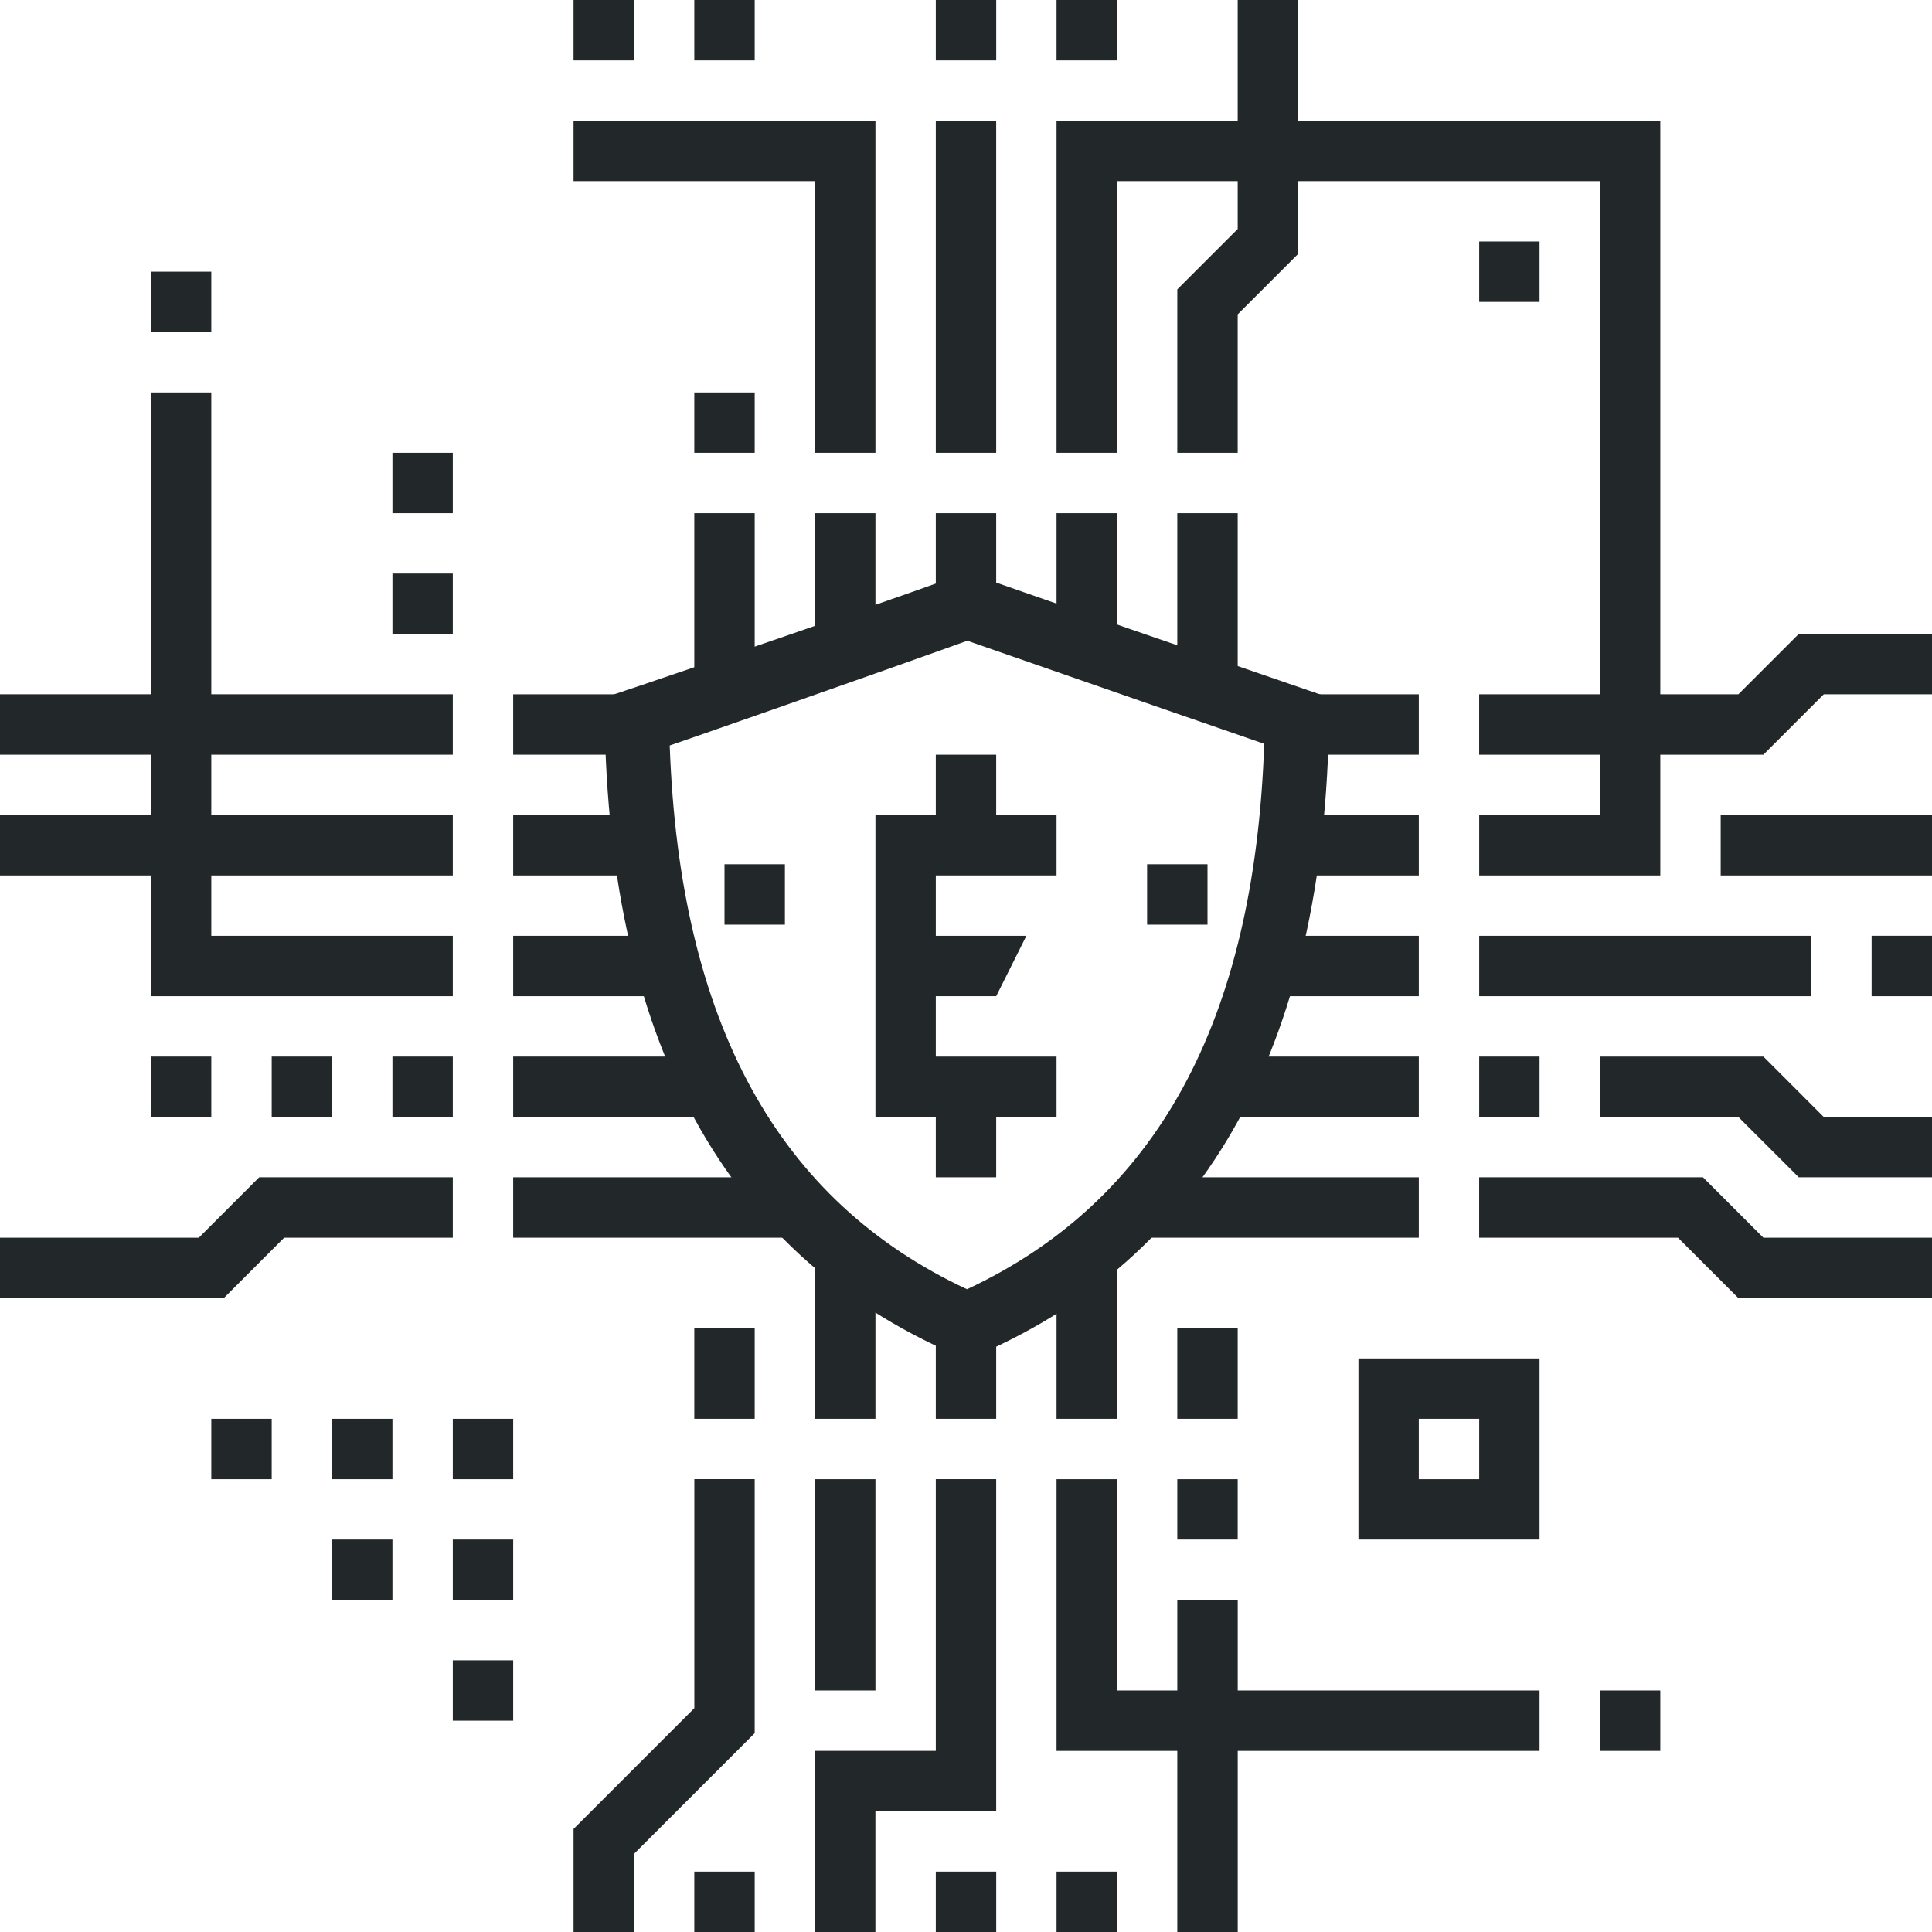 <?xml version="1.0" encoding="UTF-8"?>
<svg width="54px" height="54px" viewBox="0 0 54 54" version="1.1" xmlns="http://www.w3.org/2000/svg" xmlns:xlink="http://www.w3.org/1999/xlink">
    <!-- Generator: Sketch 50.2 (55047) - http://www.bohemiancoding.com/sketch -->
    <title>icon_2</title>
    <desc>Created with Sketch.</desc>
    <defs></defs>
    <g id="Page-1" stroke="none" stroke-width="1" fill="none" fill-rule="evenodd">
        <g id="icon_2" fill="#222829">
            <g id="Group">
                <polygon id="Fill-3" points="19.406 19 21.094 19 21.094 14.344 19.406 14.344"></polygon>
                <polygon id="Fill-4" points="22.781 17.72 24.469 17.72 24.469 14.344 22.781 14.344"></polygon>
                <polygon id="Fill-5" points="26.156 16.875 27.844 16.875 27.844 14.344 26.156 14.344"></polygon>
                <polygon id="Fill-6" points="29.531 17.72 31.219 17.72 31.219 14.344 29.531 14.344"></polygon>
                <polygon id="Fill-7" points="32.906 19 34.594 19 34.594 14.344 32.906 14.344"></polygon>
                <polygon id="Fill-8" points="19.406 39.656 21.094 39.656 21.094 37.125 19.406 37.125"></polygon>
                <polygon id="Fill-9" points="22.781 39.656 24.469 39.656 24.469 35 22.781 35"></polygon>
                <polygon id="Fill-10" points="26.156 39.656 27.844 39.656 27.844 37.125 26.156 37.125"></polygon>
                <polygon id="Fill-11" points="29.531 39.656 31.219 39.656 31.219 35 29.531 35"></polygon>
                <polygon id="Fill-12" points="32.906 39.656 34.594 39.656 34.594 37.125 32.906 37.125"></polygon>
                <polygon id="Fill-13" points="36.28 21.094 39.656 21.094 39.656 19.406 36.28 19.406"></polygon>
                <polygon id="Fill-14" points="36.28 24.469 39.656 24.469 39.656 22.781 36.28 22.781"></polygon>
                <polygon id="Fill-15" points="35 27.844 39.656 27.844 39.656 26.156 35 26.156"></polygon>
                <polygon id="Fill-16" points="33.75 31.219 39.656 31.219 39.656 29.531 33.75 29.531"></polygon>
                <polygon id="Fill-17" points="32 34.594 39.656 34.594 39.656 32.906 32 32.906"></polygon>
                <polygon id="Fill-18" points="14.344 21.094 17.72 21.094 17.72 19.406 14.344 19.406"></polygon>
                <polygon id="Fill-19" points="14.344 24.469 17.72 24.469 17.72 22.781 14.344 22.781"></polygon>
                <polygon id="Fill-20" points="14.344 27.844 19 27.844 19 26.156 14.344 26.156"></polygon>
                <polygon id="Fill-21" points="14.344 31.219 20.25 31.219 20.25 29.531 14.344 29.531"></polygon>
                <polygon id="Fill-22" points="14.344 34.594 22 34.594 22 32.906 14.344 32.906"></polygon>
                <polygon id="Fill-23" points="19.407 41.343 19.407 47.744 16.031 51.12 16.031 54 17.718 54 17.718 51.819 21.094 48.443 21.094 41.343"></polygon>
                <polygon id="Fill-24" points="22.781 47.25 24.469 47.25 24.469 41.344 22.781 41.344"></polygon>
                <polygon id="Fill-25" points="26.156 41.343 26.156 48.937 22.781 48.937 22.781 54 24.468 54 24.468 50.626 27.844 50.626 27.844 41.343"></polygon>
                <polygon id="Fill-26" points="43.031 48.938 29.531 48.938 29.531 41.344 31.219 41.344 31.219 47.25 43.031 47.25"></polygon>
                <polygon id="Fill-27" points="32.906 54 34.595 54 34.595 44.719 32.906 44.719"></polygon>
                <polygon id="Fill-28" points="26.156 12.656 27.844 12.656 27.844 3.375 26.156 3.375"></polygon>
                <polygon id="Fill-29" points="34.594 8.4375e-05 34.594 6.401 32.906 8.088 32.906 12.656 34.594 12.656 34.594 8.787 36.282 7.099 36.282 8.4375e-05"></polygon>
                <polygon id="Fill-30" points="24.469 12.656 22.781 12.656 22.781 5.062 16.031 5.062 16.031 3.375 24.469 3.375"></polygon>
                <polygon id="Fill-31" points="19.406 12.656 21.094 12.656 21.094 10.969 19.406 10.969"></polygon>
                <polygon id="Fill-32" points="41.343 32.906 41.343 34.594 46.9 34.594 48.588 36.282 54 36.282 54 34.594 49.287 34.594 47.599 32.906"></polygon>
                <polygon id="Fill-33" points="44.719 29.531 44.719 31.219 48.587 31.219 50.276 32.906 54 32.906 54 31.219 50.974 31.219 49.287 29.531"></polygon>
                <polygon id="Fill-34" points="41.344 27.844 50.625 27.844 50.625 26.156 41.344 26.156"></polygon>
                <polygon id="Fill-35" points="50.276 17.719 48.588 19.406 41.343 19.406 41.343 21.094 49.287 21.094 50.975 19.406 54 19.406 54 17.719"></polygon>
                <polygon id="Fill-36" points="7.244 32.906 5.557 34.594 0 34.594 0 36.282 6.256 36.282 7.943 34.594 12.656 34.594 12.656 32.906"></polygon>
                <polygon id="Fill-37" points="12.656 27.844 4.219 27.844 4.219 10.969 5.906 10.969 5.906 26.156 12.656 26.156"></polygon>
                <polygon id="Fill-38" points="0 24.469 12.656 24.469 12.656 22.781 0 22.781"></polygon>
                <polygon id="Fill-39" points="0 21.094 12.656 21.094 12.656 19.405 0 19.405"></polygon>
                <polygon id="Fill-40" points="52.312 27.844 54 27.844 54 26.155 52.312 26.155"></polygon>
                <polygon id="Fill-41" points="41.344 31.219 43.031 31.219 43.031 29.531 41.344 29.531"></polygon>
                <polygon id="Fill-42" points="48.094 24.469 54 24.469 54 22.781 48.094 22.781"></polygon>
                <polygon id="Fill-43" points="41.344 8.438 43.031 8.438 43.031 6.75 41.344 6.75"></polygon>
                <polygon id="Fill-44" points="29.531 54 31.219 54 31.219 52.312 29.531 52.312"></polygon>
                <polygon id="Fill-45" points="44.719 48.938 46.406 48.938 46.406 47.25 44.719 47.25"></polygon>
                <polygon id="Fill-46" points="26.156 54 27.845 54 27.845 52.312 26.156 52.312"></polygon>
                <polygon id="Fill-47" points="19.406 54 21.094 54 21.094 52.312 19.406 52.312"></polygon>
                <polygon id="Fill-48" points="32.906 43.031 34.594 43.031 34.594 41.344 32.906 41.344"></polygon>
                <polygon id="Fill-49" points="12.656 41.344 14.344 41.344 14.344 39.656 12.656 39.656"></polygon>
                <polygon id="Fill-50" points="9.281 41.344 10.969 41.344 10.969 39.656 9.281 39.656"></polygon>
                <polygon id="Fill-51" points="5.906 41.344 7.594 41.344 7.594 39.656 5.906 39.656"></polygon>
                <polygon id="Fill-52" points="9.281 44.719 10.969 44.719 10.969 43.031 9.281 43.031"></polygon>
                <polygon id="Fill-53" points="12.656 48.094 14.344 48.094 14.344 46.406 12.656 46.406"></polygon>
                <polygon id="Fill-54" points="12.656 44.719 14.344 44.719 14.344 43.031 12.656 43.031"></polygon>
                <polygon id="Fill-55" points="10.969 31.219 12.656 31.219 12.656 29.531 10.969 29.531"></polygon>
                <polygon id="Fill-56" points="7.594 31.219 9.281 31.219 9.281 29.531 7.594 29.531"></polygon>
                <polygon id="Fill-57" points="4.219 31.219 5.906 31.219 5.906 29.531 4.219 29.531"></polygon>
                <polygon id="Fill-58" points="4.219 9.281 5.906 9.281 5.906 7.594 4.219 7.594"></polygon>
                <polygon id="Fill-59" points="46.406 24.469 41.344 24.469 41.344 22.781 44.719 22.781 44.719 5.062 31.219 5.062 31.219 12.656 29.531 12.656 29.531 3.375 46.406 3.375"></polygon>
                <polygon id="Fill-60" points="10.969 17.719 12.656 17.719 12.656 16.031 10.969 16.031"></polygon>
                <polygon id="Fill-61" points="10.969 14.344 12.656 14.344 12.656 12.656 10.969 12.656"></polygon>
                <polygon id="Fill-62" points="26.156 1.688 27.845 1.688 27.845 0 26.156 0"></polygon>
                <polygon id="Fill-63" points="19.406 1.688 21.094 1.688 21.094 0 19.406 0"></polygon>
                <polygon id="Fill-64" points="16.031 1.688 17.719 1.688 17.719 0 16.031 0"></polygon>
                <polygon id="Fill-65" points="29.531 1.688 31.219 1.688 31.219 0 29.531 0"></polygon>
                <path d="M39.656,41.344 L41.344,41.344 L41.344,39.656 L39.656,39.656 L39.656,41.344 Z M37.969,43.031 L43.031,43.031 L43.031,37.969 L37.969,37.969 L37.969,43.031 Z" id="Fill-66"></path>
            </g>
            <g id="Group-6" transform="translate(20.25, 21.094)">
                <polygon id="Fill-29-Copy" points="0 4.75 1.688 4.75 1.688 3.062 0 3.062"></polygon>
                <polygon id="Fill-30-Copy-2" points="11.812 4.75 13.5 4.75 13.5 3.062 11.812 3.062"></polygon>
                <polyline id="Fill-3" points="4.219 10.125 9.281 10.125 9.281 8.438 5.906 8.438 5.906 6.75 7.594 6.75 8.438 5.062 5.906 5.062 5.906 3.375 9.281 3.375 9.281 1.688 4.219 1.688"></polyline>
                <polygon id="Fill-30" points="5.906 1.688 7.594 1.688 7.594 0 5.906 0"></polygon>
                <polygon id="Fill-30-Copy" points="5.906 11.812 7.594 11.812 7.594 10.125 5.906 10.125"></polygon>
            </g>
            <path d="M27.028,36.035 C32.297,33.569 35.064,28.586 35.335,20.79 C34.978,20.668 30.116,18.984 27.037,17.909 C23.951,19.017 19.078,20.717 18.719,20.837 C18.999,28.611 21.767,33.579 27.028,36.035 Z M27.029,38 C20.273,35.231 16.895,29.063 16.895,19.497 C16.895,19.504 23.017,17.441 27.029,16 C29.7,16.933 33.074,18.098 37.152,19.497 C37.157,29.057 33.781,35.225 27.029,38 Z" id="Path-3" fill-rule="nonzero"></path>
        </g>
    </g>
</svg>